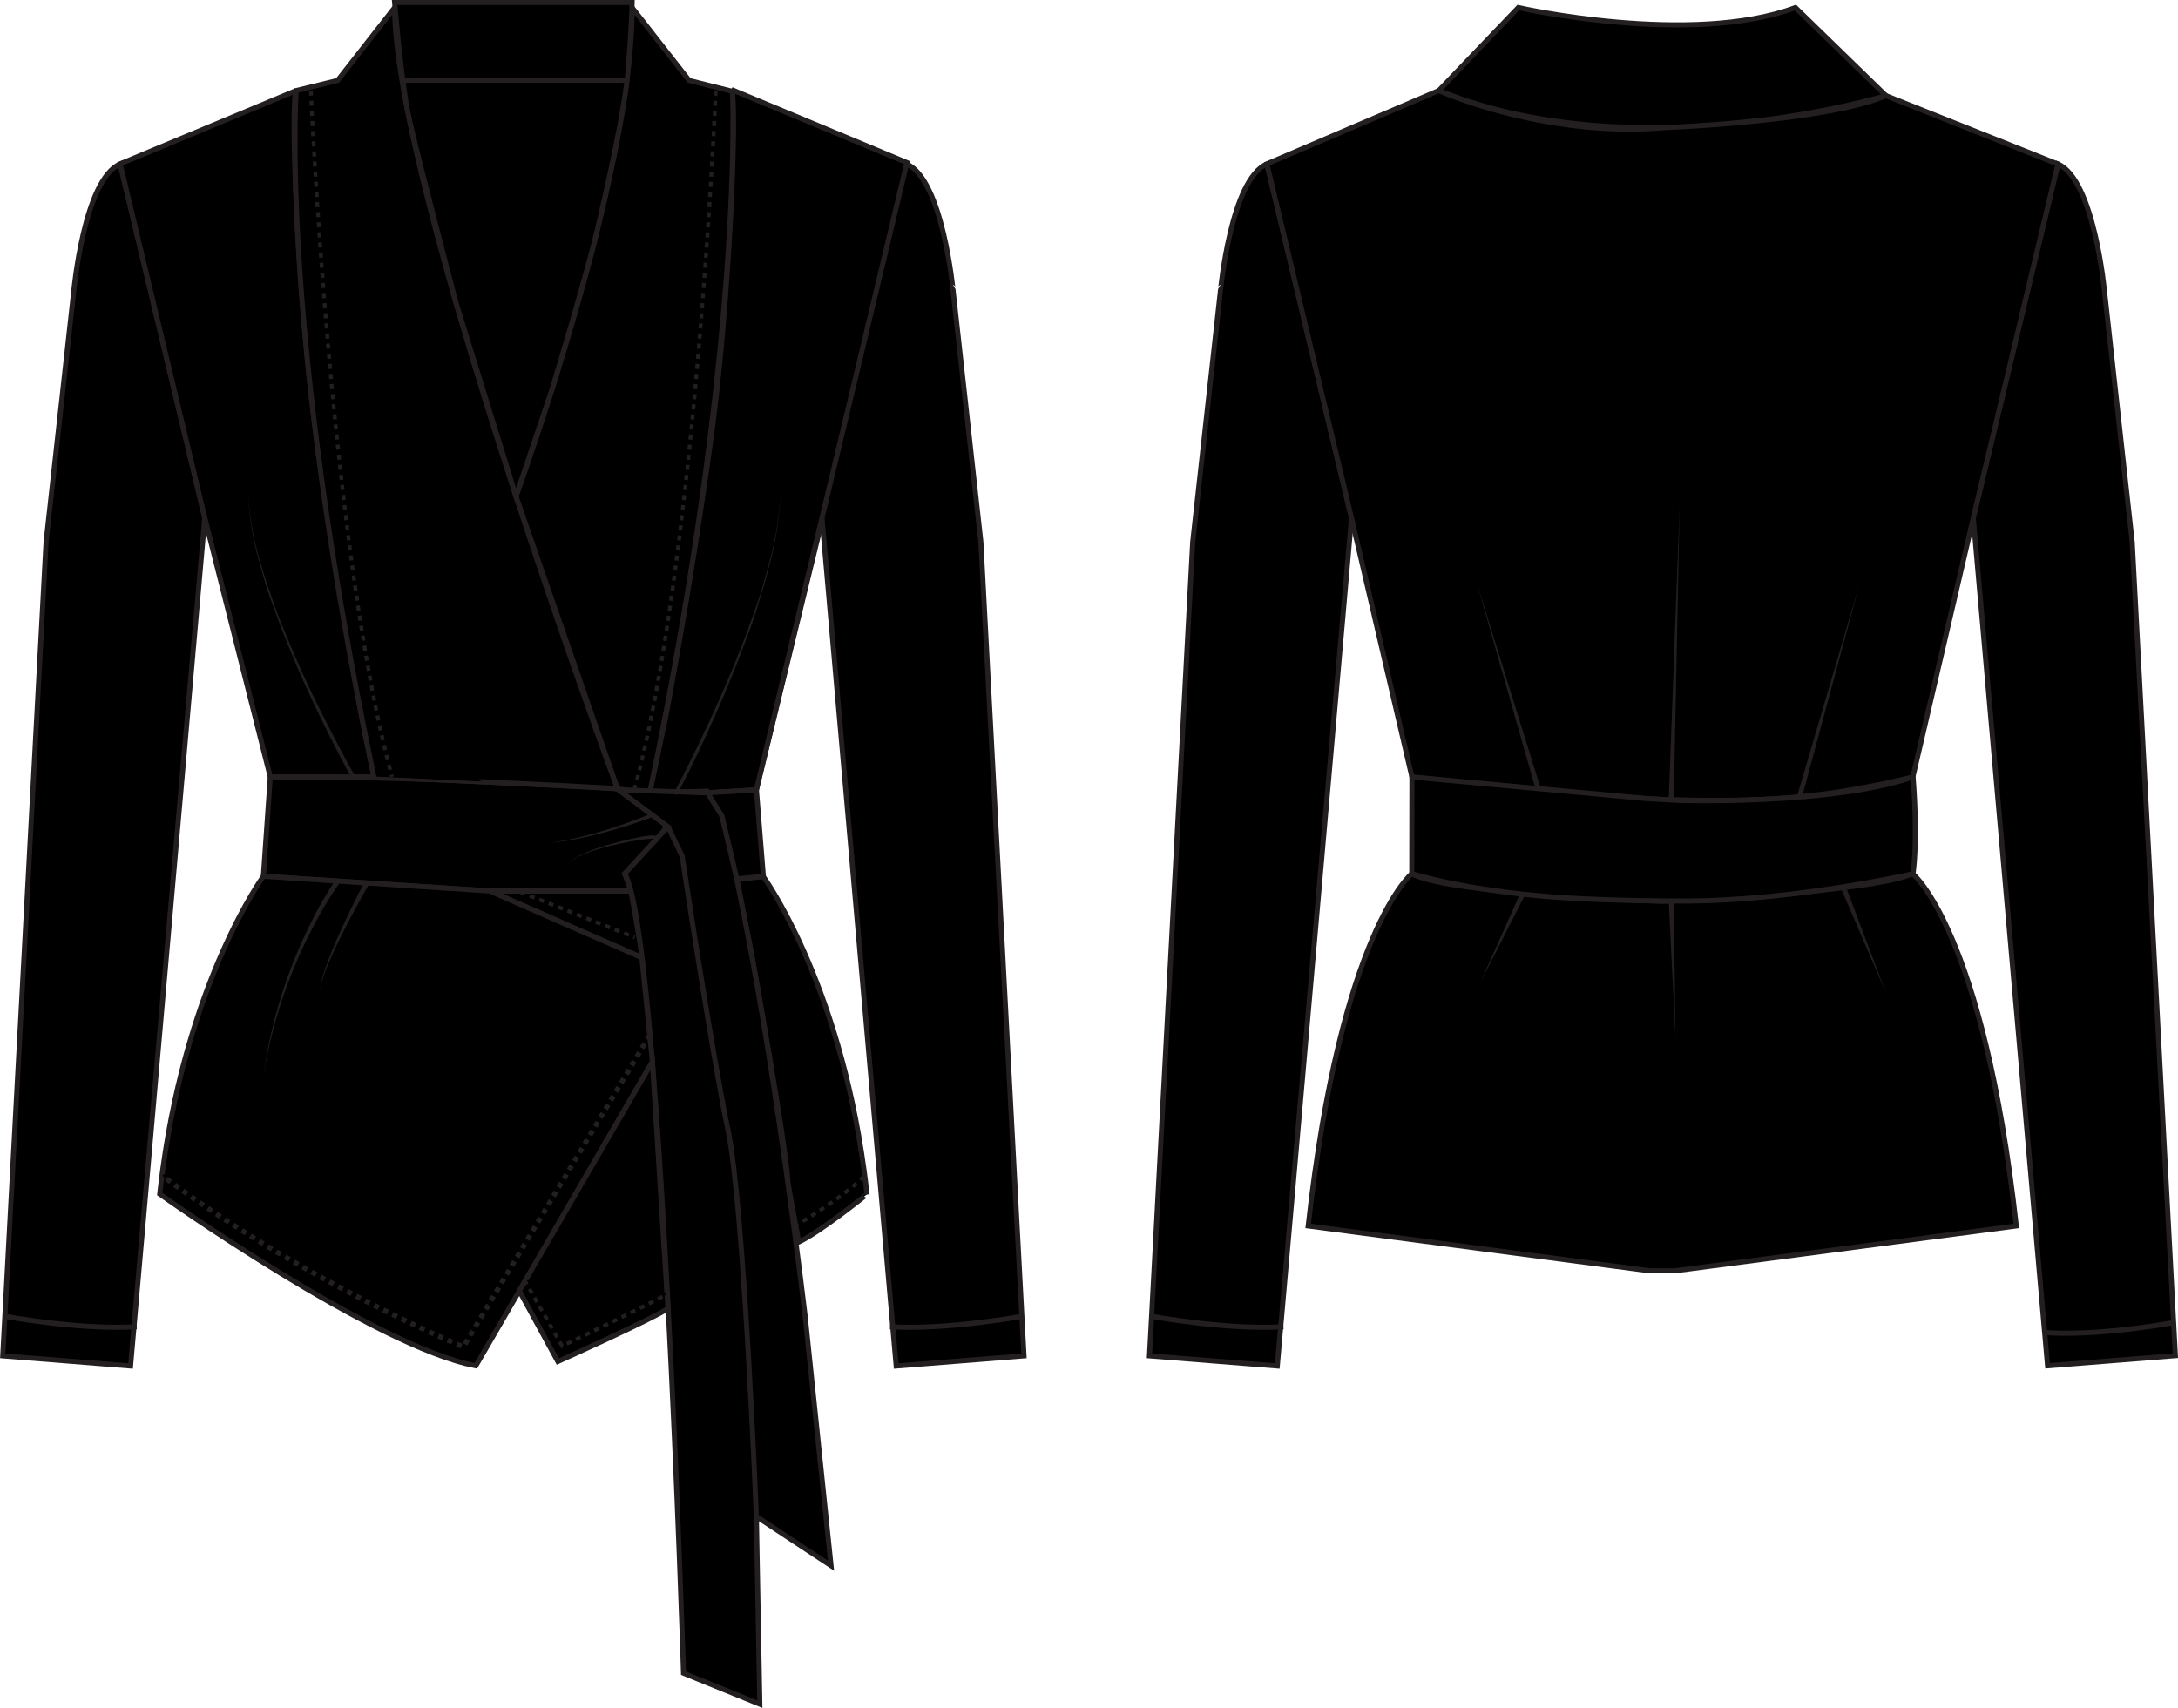 <svg id="Layer_1" data-name="Layer 1" xmlns="http://www.w3.org/2000/svg" viewBox="0 0 429.28 336.74"><defs><style>.cls-1,.cls-2,.cls-3{stroke:#231f20;stroke-miterlimit:10;}.cls-2{stroke-width:0.75px;}.cls-2,.cls-3{stroke-dasharray:1;}.cls-4{fill:#231f20;}</style></defs><path class="cls-1" d="M236.36,497l-2.13-11.6c-.34-7.64-7.13-44.93-7.13-44.93l-2.95-15,5.23-.51s14.75,20.24,19.84,57.86c.12.85.3,2.18.59,4.78C249.81,487.53,240.87,494.84,236.36,497Z" transform="translate(-78.92 -252.14)"/><path class="cls-1" d="M175.43,427.79h27.85s1.95,10.66,2.19,13.15Z" transform="translate(-78.92 -252.14)"/><path class="cls-1" d="M223.1,269.8l34.7,14.45L241.12,354,228,407.86l-21.05.58,3.11-14.59s5.29-28,9-55.24,5.26-66.74,4-68.81" transform="translate(-78.92 -252.14)"/><path class="cls-1" d="M180.62,350s22.89-62.49,22.89-96.36L214.74,268l8.17,2.06h.39s2.39,49.57-16.33,138.42l-6.35-.81Z" transform="translate(-78.92 -252.14)"/><path class="cls-1" d="M130.83,424.89l1.36-19.57s19.57-.08,36.65.71,31.78,1.6,31.78,1.6l8.72,6.56s1.59.41,0,2.26-7.29,7.93-7.29,7.93l1.23,3.41H175.43Z" transform="translate(-78.92 -252.14)"/><path class="cls-1" d="M102.6,284.47l16.68,69.79-14,160-.63,7.18-25.19-2,.38-7.13L88,359l5.45-49.36S95.45,287.53,102.6,284.47Z" transform="translate(-78.92 -252.14)"/><path class="cls-1" d="M79.86,511.64s14.74,2.74,26,2.06" transform="translate(-78.92 -252.14)"/><path class="cls-1" d="M137.3,270l-34.7,14.45,16.68,69.79,12.91,51.06h20.43l-2.3-11.25s-5.29-28-9-55.24-5.27-66.74-4-68.81" transform="translate(-78.92 -252.14)"/><path class="cls-2" d="M249.49,483.81" transform="translate(-78.92 -252.14)"/><path class="cls-1" d="M257.61,284.47l-16.68,69.79,14,160,.63,7.18,25.19-2-.38-7.13L272.25,359l-5.45-49.36S264.76,287.53,257.61,284.47Z" transform="translate(-78.92 -252.14)"/><path class="cls-1" d="M280.35,511.64s-14.74,2.74-26,2.06" transform="translate(-78.92 -252.14)"/><path class="cls-1" d="M180.67,507.68" transform="translate(-78.92 -252.14)"/><path class="cls-1" d="M175.43,427.79" transform="translate(-78.92 -252.14)"/><path class="cls-1" d="M240.93,354.26,228,407.86l-9.66.58c2.76,1.56,3.77,6.73,7.53,25.73,6.56,33.11,11.75,77.47,11.75,77.47l5.1,49.17L228,551.11l.68,37L213.64,582s-4.54-146.21-11.59-157.62l8.52-9.27-9.76-7.25,17.55.58" transform="translate(-78.92 -252.14)"/><path class="cls-2" d="M220,270s-3.92,93.52-16,137.61" transform="translate(-78.92 -252.14)"/><path class="cls-1" d="M200.62,407.63s-43.92-118.4-43.92-154L145.47,268,137.3,270s-3.41,46.45,15.32,135.3C152.62,405.32,191.67,407,200.62,407.63Z" transform="translate(-78.92 -252.14)"/><path class="cls-2" d="M140.19,270s3.92,91.21,16,135.3" transform="translate(-78.92 -252.14)"/><path class="cls-1" d="M203.51,252.64H156.7s1.27,15.52,2.81,22.65S168.84,312,168.84,312l11.78,38,7.16-21.28s6.65-21.85,8.79-30.93,5.53-24,6.19-32.27S203.51,252.64,203.51,252.64Z" transform="translate(-78.92 -252.14)"/><line class="cls-1" x1="79.22" y1="15.81" x2="123.13" y2="15.81"/><path class="cls-1" d="M130.83,424.89" transform="translate(-78.92 -252.14)"/><polygon class="cls-1" points="149.09 155.72 150.46 172.75 145.23 173.26 142.29 160.86 139.44 156.3 149.09 155.72"/><path class="cls-1" d="M207.5,461.46,172.7,521.4c-19.91-3.74-62.3-33.87-62.3-33.87.18-1.62.38-3.21.59-4.78,5.09-37.62,19.84-57.86,19.84-57.86l44.6,2.9,30,13.15Z" transform="translate(-78.92 -252.14)"/><path class="cls-3" d="M207,456.19l-36.75,61.47s-31.55-12.83-59.51-33.85" transform="translate(-78.92 -252.14)"/><line class="cls-2" x1="102.56" y1="175.86" x2="125.09" y2="184.79"/><path class="cls-1" d="M210.57,415.11l2.81,5.83s5.79,38.51,9,53.83S228,551.11,228,551.11" transform="translate(-78.92 -252.14)"/><path class="cls-4" d="M211.69,408.55c2.51-4.69,4.86-9.48,7.1-14.32s4.36-9.73,6.29-14.7c1-2.47,1.86-5,2.76-7.5s1.67-5.07,2.33-7.65a65.18,65.18,0,0,0,2.62-15.74,65.09,65.09,0,0,1-2.44,15.79c-.63,2.59-1.47,5.13-2.24,7.68s-1.71,5.06-2.68,7.55c-1.87,5-3.93,9.94-6.12,14.81s-4.49,9.69-7,14.44Z" transform="translate(-78.92 -252.14)"/><path class="cls-4" d="M207.2,413.35c-3.53,1.27-7.1,2.4-10.73,3.31-1.81.45-3.64.85-5.48,1.16-.93.16-1.85.29-2.78.39-.47.05-.93.09-1.4.11l-.7,0-.35,0a.86.86,0,0,1-.17,0c0-.07.09-.06.13-.08s-.14,0-.13.07a1,1,0,0,0,.17,0h.35c.23,0,.47,0,.7,0,.46,0,.93-.09,1.39-.15.92-.13,1.84-.3,2.75-.48,1.83-.37,3.64-.83,5.43-1.34,3.58-1,7.09-2.27,10.55-3.65Z" transform="translate(-78.92 -252.14)"/><path class="cls-4" d="M207.55,418a2.46,2.46,0,0,0,.44-.34.48.48,0,0,0,.14-.16c0-.05,0,0,0,.09a2,2,0,0,0-.36-.08,3.85,3.85,0,0,0-.59,0,19.82,19.82,0,0,0-2.52.28c-1.67.28-3.36.62-5,1a41.32,41.32,0,0,0-4.91,1.45,18.16,18.16,0,0,0-2.33,1.07,6.74,6.74,0,0,0-1,.72,2,2,0,0,0-.74,1,2,2,0,0,1,.71-1,6.51,6.51,0,0,1,1-.77,16.45,16.45,0,0,1,2.3-1.15,40.1,40.1,0,0,1,4.89-1.64q2.47-.69,5-1.22a19.65,19.65,0,0,1,2.57-.39,4,4,0,0,1,.69,0,1.2,1.2,0,0,1,.84.3.63.63,0,0,1,.06.69,1.38,1.38,0,0,1-.26.34,4,4,0,0,1-.55.47Z" transform="translate(-78.92 -252.14)"/><path class="cls-4" d="M145.9,426.14a75.26,75.26,0,0,0-5.31,8.82,93.75,93.75,0,0,0-4.29,9.4,91.71,91.71,0,0,0-3.27,9.81,94.17,94.17,0,0,0-2.2,10.13,97,97,0,0,1,9.09-29.68,76.16,76.16,0,0,1,5.17-9.07Z" transform="translate(-78.92 -252.14)"/><path class="cls-4" d="M151.67,426.46c-1.95,3.36-3.81,6.79-5.54,10.27-.87,1.74-1.69,3.51-2.44,5.3a27,27,0,0,0-1.8,5.54,27.05,27.05,0,0,1,1.56-5.63q1-2.74,2.23-5.42,2.38-5.36,5.12-10.55Z" transform="translate(-78.92 -252.14)"/><path class="cls-1" d="M210.57,510.11c-3.14,2.11-21.7,10.44-21.7,10.44l-7.59-13.92,26.22-45.17Z" transform="translate(-78.92 -252.14)"/><path class="cls-2" d="M235.4,493.93s9.26-5.25,14.09-10.12" transform="translate(-78.92 -252.14)"/><path class="cls-4" d="M148.22,405.5c-2.46-4.45-4.74-9-6.93-13.56s-4.24-9.22-6.11-13.94c-1-2.34-1.81-4.74-2.69-7.12s-1.62-4.81-2.26-7.27a58.06,58.06,0,0,1-2.45-15,57.85,57.85,0,0,0,2.63,14.92c.67,2.45,1.54,4.83,2.35,7.23s1.77,4.74,2.76,7.07c1.93,4.68,4,9.3,6.28,13.84s4.58,9,7.07,13.43Z" transform="translate(-78.92 -252.14)"/><path class="cls-2" d="M182.28,504.5l7.44,13s18.61-8.88,20.75-10.31" transform="translate(-78.92 -252.14)"/><path class="cls-1" d="M229.38,424.89" transform="translate(-78.92 -252.14)"/><path class="cls-1" d="M235.63,497.34" transform="translate(-78.92 -252.14)"/><path class="cls-1" d="M362.51,270c38.94,15.83,88.13,1,88.13,1l-17.85-17.36c-20.55,7.66-54.62,0-54.62,0Z" transform="translate(-78.92 -252.14)"/><path class="cls-1" d="M328.62,284.47l16.68,69.79-14,160-.63,7.18-25.19-2,.38-7.13L314,359l5.45-49.36S321.47,287.53,328.62,284.47Z" transform="translate(-78.92 -252.14)"/><path class="cls-1" d="M484.53,284.47l-16.68,69.79L482.49,521.4l25.19-2L499.17,359l-5.45-49.36S491.68,287.53,484.53,284.47Z" transform="translate(-78.92 -252.14)"/><path class="cls-1" d="M345.3,354.26l11.91,51.06h0c36.31,4,49.36,4.42,49.36,4.42,16.52.59,25.64-.2,32.73-1.19a159.92,159.92,0,0,0,16.64-3.23l11.91-51.06,16.63-69.56,0-.23L450.64,271c-11.94,5.11-43.84,6.31-43.84,6.31-23.58,2-44.29-7.31-44.29-7.31l-33.89,14.45Z" transform="translate(-78.92 -252.14)"/><path class="cls-1" d="M409,502.68l67.33-8.85c-6.47-58.21-20.42-69.45-20.42-69.45-8.6,3.82-49.37,5.45-49.37,5.45s-42.21-1.36-49.36-5.45c0,0-13.95,11.24-20.42,69.45l67.33,8.85Z" transform="translate(-78.92 -252.14)"/><polygon class="cls-4" points="328.9 157.65 331.06 99.56 329.89 157.68 328.9 157.65"/><polygon class="cls-4" points="354.19 156.96 366.55 115.01 355.15 157.23 354.19 156.96"/><polygon class="cls-4" points="302.75 155.87 291.1 115.01 303.71 155.58 302.75 155.87"/><polygon class="cls-4" points="329.89 177.61 330.23 204.5 328.9 177.64 329.89 177.61"/><polygon class="cls-4" points="363.89 175.01 371.65 195.56 362.96 175.38 363.89 175.01"/><polygon class="cls-4" points="300.66 176.27 291.86 193.52 299.75 175.84 300.66 176.27"/><path class="cls-1" d="M305.88,511.64s14.74,2.74,26,2.06" transform="translate(-78.92 -252.14)"/><path class="cls-1" d="M507.68,512.81s-14.17,2.74-25.4,2.06" transform="translate(-78.92 -252.14)"/><path class="cls-1" d="M357.21,405.32l46.38,4.27,6.39.35s30,.91,46-4.62c0,0,1,11.4,0,19.06,0,0-23.66,5.48-46,5.39s-31.09-1.24-38.8-2.39a114.82,114.82,0,0,1-14-3Z" transform="translate(-78.92 -252.14)"/></svg>